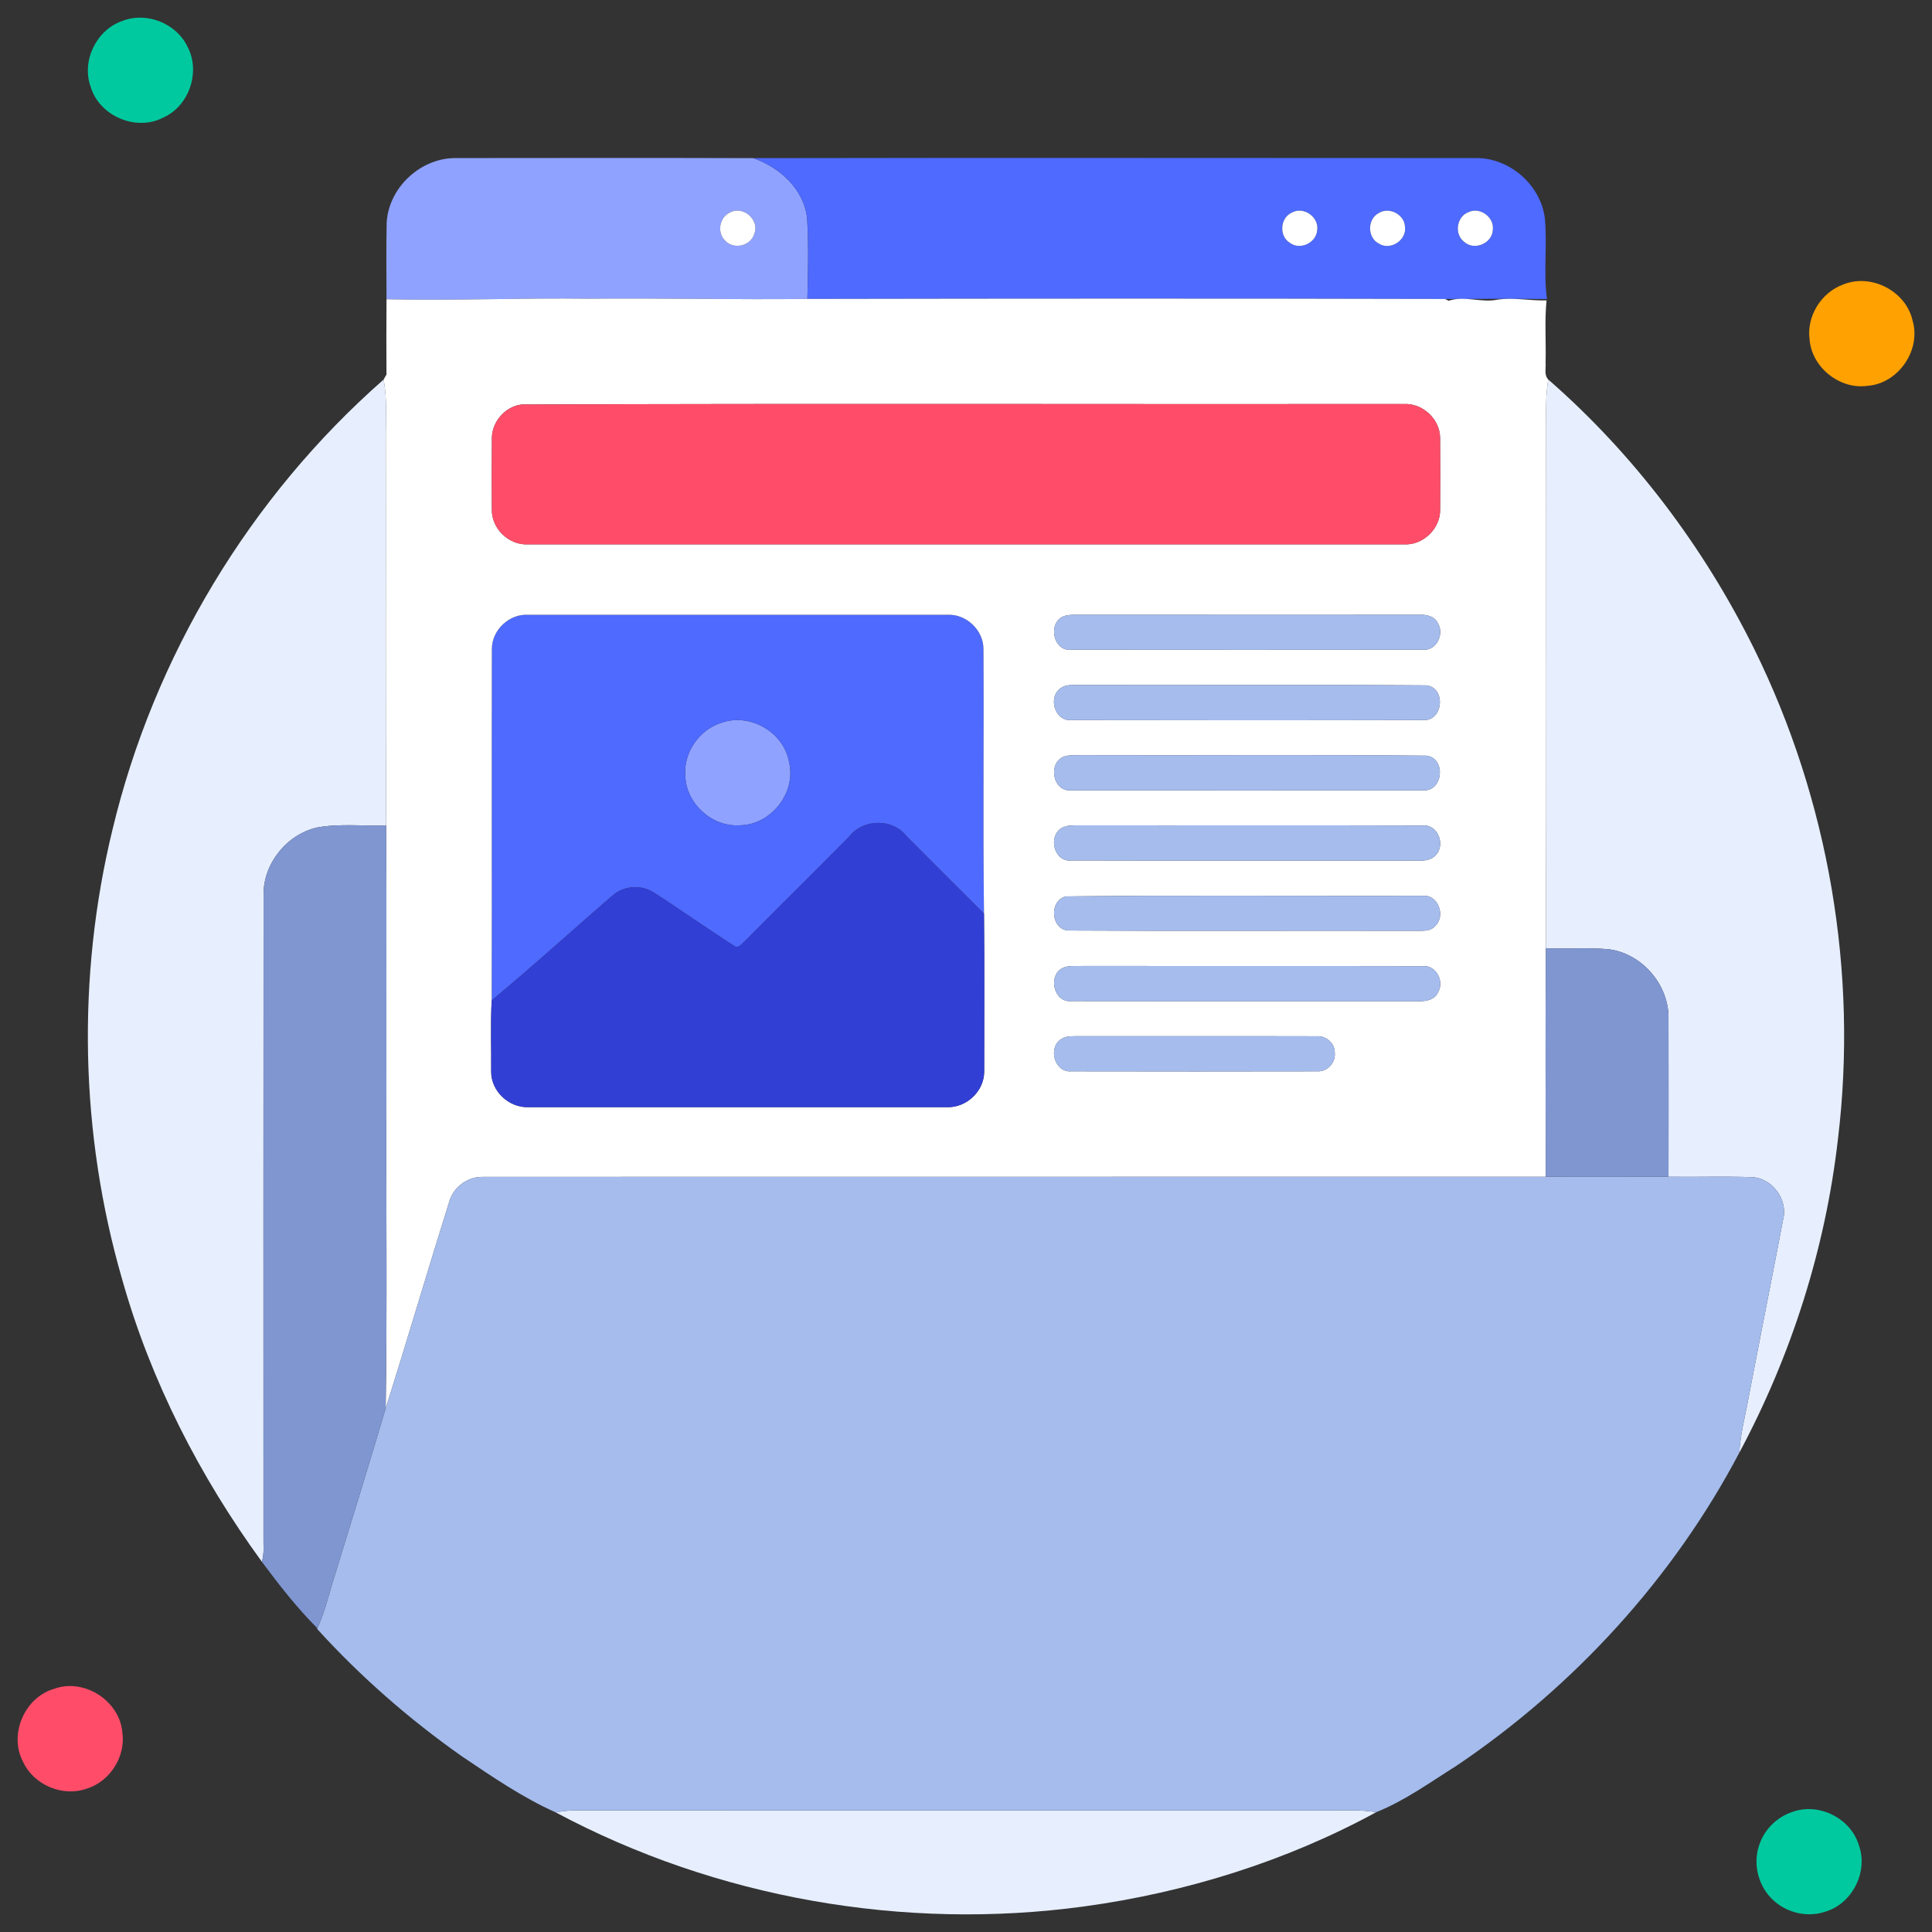 <?xml version="1.0" encoding="UTF-8" ?><!DOCTYPE svg PUBLIC "-//W3C//DTD SVG 1.1//EN"
    "http://www.w3.org/Graphics/SVG/1.1/DTD/svg11.dtd">
<svg width="512pt" height="512pt" viewBox="0 0 512 512" version="1.1"
    xmlns="http://www.w3.org/2000/svg">
    <rect x="0" y="0" width="512" height="512" fill="#333333" stroke="none"/>
    <g id="#00c99fff">
        <path fill="#00c99f" opacity="1.00"
            d=" M 32.40 5.56 C 38.82 3.03 46.72 6.16 49.69 12.37 C 53.23 19.03 50.12 28.14 43.21 31.19 C 36.01 34.91 26.29 30.72 24.02 22.97 C 21.54 16.13 25.55 7.92 32.40 5.56 Z" />
        <path fill="#00c99f" opacity="1.00"
            d=" M 475.06 480.16 C 482.05 477.64 490.46 481.87 492.61 488.97 C 495.14 495.88 491.01 504.29 484.00 506.52 C 479.35 508.22 473.90 507.08 470.21 503.82 C 466.09 500.26 464.41 494.18 466.19 489.02 C 467.51 484.88 470.93 481.49 475.06 480.16 Z" />
    </g>
    <g id="#8fa2ffff">
        <path fill="#8fa2ff" opacity="1.00"
            d=" M 102.47 59.01 C 102.99 49.61 111.63 41.68 121.04 41.89 C 147.24 41.87 173.45 41.82 199.65 41.91 C 206.70 44.41 213.06 50.13 213.90 57.92 C 214.33 65.00 214.13 72.12 213.97 79.22 C 194.65 79.45 175.31 78.97 155.98 79.16 C 138.12 78.91 120.28 79.72 102.43 79.31 C 102.41 72.54 102.33 65.77 102.47 59.01 M 193.37 56.36 C 190.59 57.65 189.96 61.76 192.23 63.82 C 194.47 66.24 198.99 65.16 199.89 61.98 C 201.40 58.26 196.84 54.33 193.37 56.36 Z" />
        <path fill="#8fa2ff" opacity="1.00"
            d=" M 191.36 191.48 C 198.91 188.91 207.77 194.13 209.11 201.99 C 211.10 210.04 204.30 218.63 196.08 218.71 C 188.88 219.23 182.00 213.15 181.63 205.94 C 180.94 199.61 185.29 193.28 191.36 191.48 Z" />
    </g>
    <g id="#4e6affff">
        <path fill="#4e6aff" opacity="1.00"
            d=" M 199.65 41.91 C 263.44 41.79 327.24 41.88 391.04 41.89 C 399.98 41.75 408.27 48.93 409.39 57.80 C 410.10 64.90 408.99 72.28 409.97 79.25 C 400.97 79.13 391.83 79.22 382.96 79.23 C 326.68 79.09 270.29 79.12 213.97 79.22 C 214.13 72.12 214.33 65.00 213.90 57.92 C 213.06 50.13 206.70 44.41 199.65 41.91 M 342.34 56.35 C 339.24 57.74 338.90 62.54 341.80 64.33 C 344.48 66.39 348.77 64.40 349.06 61.07 C 349.65 57.56 345.46 54.57 342.34 56.35 M 365.36 56.48 C 362.32 58.08 362.33 62.96 365.39 64.54 C 368.45 66.53 372.89 63.62 372.33 60.03 C 372.15 56.79 368.10 54.72 365.36 56.48 M 389.15 56.23 C 386.04 57.38 385.33 62.02 387.97 64.04 C 390.62 66.57 395.52 64.50 395.62 60.86 C 396.01 57.55 392.19 54.75 389.15 56.23 Z" />
        <path fill="#4e6aff" opacity="1.00"
            d=" M 130.35 171.94 C 130.36 166.95 134.99 162.60 139.98 162.93 C 177.01 162.93 214.03 162.93 251.06 162.93 C 256.05 162.64 260.64 166.99 260.63 171.99 C 260.77 195.37 260.48 218.76 260.77 242.13 C 253.94 235.34 247.14 228.52 240.33 221.70 C 236.55 216.73 228.66 216.95 224.91 221.85 C 215.78 231.09 206.53 240.20 197.39 249.42 C 196.60 250.09 195.59 251.61 194.45 250.58 C 187.34 246.08 180.50 241.16 173.42 236.63 C 170.29 234.50 165.82 234.63 162.82 236.91 C 151.94 246.26 141.35 255.96 130.30 265.11 C 130.38 234.05 130.27 203.00 130.35 171.94 M 191.36 191.48 C 185.29 193.28 180.94 199.61 181.63 205.94 C 182.00 213.15 188.88 219.23 196.08 218.71 C 204.30 218.63 211.10 210.04 209.11 201.99 C 207.77 194.13 198.91 188.91 191.36 191.48 Z" />
    </g>
    <g id="#ffffffff">
        <path fill="#ffffff" opacity="1.00"
            d=" M 193.37 56.36 C 196.84 54.33 201.40 58.26 199.89 61.98 C 198.99 65.16 194.47 66.24 192.23 63.82 C 189.96 61.76 190.59 57.65 193.37 56.36 Z" />
        <path fill="#ffffff" opacity="1.00"
            d=" M 342.34 56.35 C 345.46 54.57 349.65 57.56 349.06 61.07 C 348.77 64.40 344.48 66.39 341.80 64.33 C 338.90 62.54 339.24 57.74 342.34 56.35 Z" />
        <path fill="#ffffff" opacity="1.00"
            d=" M 365.36 56.48 C 368.10 54.72 372.15 56.79 372.33 60.03 C 372.89 63.62 368.45 66.53 365.39 64.54 C 362.33 62.96 362.32 58.08 365.36 56.48 Z" />
        <path fill="#ffffff" opacity="1.00"
            d=" M 389.15 56.23 C 392.19 54.75 396.01 57.55 395.62 60.86 C 395.52 64.50 390.62 66.57 387.97 64.04 C 385.33 62.02 386.04 57.38 389.15 56.23 Z" />
        <path fill="#ffffff" opacity="1.00"
            d=" M 102.43 79.31 C 120.28 79.72 138.12 78.91 155.98 79.16 C 175.31 78.97 194.65 79.45 213.97 79.22 C 270.29 79.12 326.68 79.09 382.96 79.23 C 383.19 79.35 383.66 79.59 383.89 79.71 C 388.11 78.27 392.59 80.33 396.90 79.40 C 401.22 78.78 405.53 79.74 409.85 79.61 C 409.31 85.04 409.74 90.55 409.60 96.01 C 409.74 97.54 409.13 99.31 410.30 100.57 C 409.61 104.68 409.70 108.85 409.74 113.00 C 409.72 159.09 409.85 205.19 409.67 251.28 C 409.53 271.47 409.61 291.66 409.63 311.86 C 315.74 311.89 221.84 311.83 127.95 311.89 C 124.06 311.80 120.33 314.44 119.15 318.16 C 113.39 336.47 108.01 354.91 102.21 373.21 C 102.64 345.48 102.28 317.73 102.40 290.00 C 102.36 266.24 102.47 242.49 102.34 218.73 C 102.15 184.81 102.30 150.88 102.24 116.96 C 102.15 111.51 102.72 106.00 101.64 100.61 C 101.84 100.27 102.23 99.59 102.42 99.26 C 102.39 92.61 102.37 85.95 102.43 79.31 M 138.16 107.20 C 133.86 107.77 130.39 111.75 130.36 116.08 C 130.30 122.40 130.32 128.72 130.35 135.04 C 130.24 140.11 134.91 144.57 139.97 144.26 C 217.31 144.27 294.66 144.27 372.00 144.26 C 377.06 144.59 381.72 140.14 381.65 135.08 C 381.68 128.71 381.70 122.34 381.64 115.98 C 381.57 111.02 376.97 106.79 372.03 107.07 C 294.08 107.15 216.11 106.90 138.16 107.20 M 130.35 171.94 C 130.27 203.00 130.38 234.05 130.30 265.11 C 129.97 271.38 130.23 277.73 130.17 284.03 C 130.16 289.21 134.89 293.61 140.05 293.41 C 177.01 293.43 213.97 293.43 250.93 293.41 C 256.08 293.60 260.76 289.25 260.82 284.09 C 260.82 270.11 260.91 256.11 260.77 242.13 C 260.48 218.76 260.77 195.37 260.63 171.99 C 260.64 166.99 256.05 162.64 251.06 162.93 C 214.03 162.93 177.01 162.93 139.98 162.93 C 134.99 162.60 130.36 166.95 130.35 171.94 M 282.07 163.25 C 277.53 164.79 278.99 172.81 283.98 172.18 C 315.00 172.21 346.02 172.22 377.04 172.18 C 380.69 172.55 382.86 167.98 381.01 165.09 C 380.14 163.28 377.92 162.81 376.10 162.93 C 346.39 162.93 316.69 162.95 286.98 162.92 C 285.35 162.98 283.66 162.76 282.07 163.25 M 281.29 182.24 C 277.55 184.50 279.43 191.27 283.98 190.83 C 315.03 190.89 346.09 190.90 377.14 190.82 C 382.50 191.19 383.30 182.17 377.95 181.63 C 347.30 181.41 316.63 181.62 285.97 181.53 C 284.40 181.59 282.67 181.33 281.29 182.24 M 282.33 200.38 C 277.50 201.75 278.84 210.09 284.07 209.44 C 315.04 209.48 346.01 209.48 376.98 209.43 C 382.45 209.99 383.34 200.93 378.02 200.26 C 347.67 199.96 317.30 200.23 286.94 200.12 C 285.40 200.16 283.83 200.02 282.33 200.38 M 281.28 219.47 C 277.63 221.74 279.39 228.55 283.96 228.03 C 313.67 228.12 343.37 228.03 373.07 228.07 C 375.57 227.91 378.72 228.70 380.58 226.53 C 383.11 223.73 380.98 218.38 376.98 218.77 C 346.65 218.67 316.32 218.77 285.98 218.72 C 284.40 218.76 282.69 218.62 281.28 219.47 M 282.47 237.56 C 278.02 238.60 278.39 246.18 283.02 246.59 C 313.67 246.78 344.34 246.60 375.01 246.68 C 376.81 246.62 379.01 246.96 380.34 245.40 C 383.20 242.75 381.13 236.97 377.04 237.41 C 345.52 237.49 313.98 237.19 282.47 237.56 M 282.15 256.31 C 277.48 257.81 279.00 265.92 284.06 265.30 C 314.39 265.38 344.73 265.30 375.07 265.34 C 377.26 265.42 380.12 265.28 381.12 262.93 C 382.81 259.97 380.56 255.71 377.00 256.03 C 347.01 255.96 317.01 256.03 287.02 255.99 C 285.39 256.05 283.72 255.83 282.15 256.31 M 281.29 275.34 C 277.60 277.59 279.43 284.32 283.93 283.91 C 305.66 283.95 327.38 283.96 349.10 283.91 C 351.75 284.07 354.02 281.60 353.72 278.98 C 353.81 276.49 351.38 274.43 348.96 274.62 C 327.96 274.56 306.96 274.63 285.96 274.59 C 284.40 274.65 282.67 274.42 281.29 275.34 Z" />
    </g>
    <g id="#ffa100ff">
        <path fill="#ffa100" opacity="1.00"
            d=" M 488.36 75.44 C 495.73 72.34 505.01 77.04 506.82 84.83 C 509.22 92.67 503.16 101.60 494.99 102.24 C 487.62 103.34 480.13 97.40 479.56 89.96 C 478.72 83.85 482.60 77.57 488.36 75.44 Z" />
    </g>
    <g id="#e7efffff">
        <path fill="#e7efff" opacity="1.00"
            d=" M 29.79 219.95 C 40.74 174.07 66.19 131.72 101.64 100.61 C 102.72 106.00 102.15 111.51 102.24 116.96 C 102.30 150.88 102.15 184.81 102.34 218.73 C 96.25 218.95 90.07 218.21 84.03 219.29 C 76.02 221.11 69.82 228.77 69.84 237.01 C 69.79 293.69 69.82 350.36 69.82 407.03 C 69.75 409.31 70.10 411.65 69.39 413.87 C 52.92 391.26 39.95 365.98 32.36 339.00 C 21.21 300.44 20.31 258.97 29.79 219.95 Z" />
        <path fill="#e7efff" opacity="1.00"
            d=" M 410.30 100.57 C 433.00 120.38 451.52 144.97 464.88 171.98 C 484.59 211.94 492.43 257.67 487.07 301.91 C 483.75 330.93 474.72 359.23 460.94 384.97 C 461.19 380.01 462.54 375.20 463.40 370.33 C 466.41 354.59 469.56 338.87 472.56 323.12 C 473.91 317.81 469.50 312.00 464.03 311.95 C 456.75 311.71 449.46 311.95 442.17 311.85 C 442.19 297.91 442.20 283.96 442.17 270.02 C 442.37 261.13 435.35 252.83 426.55 251.59 C 420.94 251.01 415.29 251.54 409.67 251.28 C 409.85 205.19 409.72 159.09 409.74 113.00 C 409.70 108.85 409.61 104.68 410.30 100.57 Z" />
        <path fill="#e7efff" opacity="1.00"
            d=" M 147.31 480.32 C 148.85 480.00 150.41 479.82 151.99 479.78 C 218.68 479.81 285.36 479.78 352.05 479.79 C 356.28 479.81 360.53 479.55 364.73 480.24 C 340.93 493.22 314.34 501.52 287.40 505.21 C 239.64 511.75 189.84 503.05 147.31 480.32 Z" />
    </g>
    <g id="#ff4d69ff">
        <path fill="#ff4d69" opacity="1.00"
            d=" M 138.16 107.20 C 216.11 106.90 294.08 107.15 372.03 107.07 C 376.97 106.79 381.57 111.02 381.64 115.98 C 381.70 122.34 381.68 128.71 381.65 135.08 C 381.72 140.14 377.06 144.59 372.00 144.26 C 294.66 144.27 217.31 144.27 139.97 144.26 C 134.91 144.57 130.24 140.11 130.35 135.04 C 130.32 128.72 130.30 122.40 130.36 116.08 C 130.39 111.75 133.86 107.77 138.16 107.20 Z" />
        <path fill="#ff4d69" opacity="1.00"
            d=" M 14.40 447.54 C 22.35 444.67 31.76 450.76 32.43 459.17 C 33.33 465.50 29.16 472.10 23.04 473.99 C 16.68 476.30 9.00 473.08 6.14 466.96 C 2.24 459.71 6.49 449.78 14.40 447.54 Z" />
    </g>
    <g id="#a5bcedff">
        <path fill="#a5bced" opacity="1.00"
            d=" M 282.07 163.25 C 283.66 162.76 285.35 162.98 286.98 162.92 C 316.69 162.95 346.39 162.93 376.10 162.93 C 377.92 162.81 380.14 163.28 381.01 165.09 C 382.86 167.98 380.69 172.55 377.04 172.18 C 346.02 172.22 315.00 172.21 283.98 172.18 C 278.99 172.81 277.53 164.79 282.07 163.25 Z" />
        <path fill="#a5bced" opacity="1.00"
            d=" M 281.29 182.24 C 282.67 181.33 284.40 181.59 285.97 181.53 C 316.63 181.62 347.30 181.41 377.95 181.63 C 383.30 182.17 382.50 191.19 377.14 190.82 C 346.09 190.90 315.03 190.89 283.98 190.83 C 279.43 191.27 277.55 184.50 281.29 182.24 Z" />
        <path fill="#a5bced" opacity="1.00"
            d=" M 282.33 200.38 C 283.83 200.02 285.40 200.16 286.94 200.12 C 317.30 200.23 347.67 199.96 378.02 200.26 C 383.34 200.93 382.45 209.99 376.98 209.43 C 346.01 209.48 315.04 209.48 284.07 209.44 C 278.84 210.09 277.50 201.75 282.33 200.38 Z" />
        <path fill="#a5bced" opacity="1.00"
            d=" M 281.28 219.47 C 282.69 218.62 284.40 218.76 285.98 218.72 C 316.32 218.77 346.65 218.67 376.98 218.77 C 380.98 218.38 383.11 223.73 380.58 226.53 C 378.72 228.70 375.57 227.91 373.07 228.07 C 343.37 228.03 313.67 228.12 283.96 228.03 C 279.39 228.55 277.63 221.74 281.28 219.47 Z" />
        <path fill="#a5bced" opacity="1.00"
            d=" M 282.47 237.56 C 313.98 237.19 345.52 237.49 377.04 237.41 C 381.13 236.97 383.20 242.75 380.34 245.40 C 379.01 246.96 376.81 246.62 375.01 246.68 C 344.34 246.60 313.67 246.78 283.02 246.59 C 278.39 246.18 278.02 238.60 282.47 237.56 Z" />
        <path fill="#a5bced" opacity="1.00"
            d=" M 282.15 256.31 C 283.72 255.83 285.39 256.05 287.02 255.99 C 317.01 256.03 347.01 255.96 377.00 256.03 C 380.56 255.71 382.81 259.97 381.12 262.93 C 380.12 265.28 377.26 265.42 375.07 265.34 C 344.73 265.30 314.39 265.38 284.06 265.30 C 279.00 265.92 277.48 257.81 282.15 256.31 Z" />
        <path fill="#a5bced" opacity="1.00"
            d=" M 281.29 275.34 C 282.67 274.42 284.40 274.65 285.96 274.59 C 306.96 274.63 327.96 274.56 348.96 274.62 C 351.38 274.43 353.81 276.49 353.72 278.98 C 354.02 281.60 351.75 284.07 349.10 283.91 C 327.38 283.96 305.66 283.95 283.93 283.91 C 279.43 284.32 277.60 277.59 281.29 275.34 Z" />
        <path fill="#a5bced" opacity="1.00"
            d=" M 119.15 318.16 C 120.33 314.44 124.06 311.80 127.95 311.89 C 221.84 311.83 315.74 311.89 409.63 311.86 C 420.47 311.89 431.32 311.86 442.17 311.85 C 449.46 311.95 456.75 311.71 464.03 311.95 C 469.50 312.00 473.91 317.81 472.56 323.12 C 469.56 338.87 466.41 354.59 463.40 370.33 C 462.54 375.20 461.19 380.01 460.94 384.97 C 443.46 418.20 417.16 446.93 386.01 467.93 C 379.07 472.28 372.28 477.22 364.73 480.24 C 360.53 479.55 356.28 479.81 352.05 479.79 C 285.36 479.78 218.68 479.81 151.99 479.78 C 150.41 479.82 148.85 480.00 147.31 480.32 C 138.51 476.40 130.43 470.84 122.42 465.45 C 108.47 455.64 95.52 444.32 84.03 431.67 L 84.10 431.50 C 85.81 427.82 86.81 423.87 87.96 419.99 C 92.74 404.41 97.58 388.84 102.21 373.21 C 108.01 354.91 113.39 336.47 119.15 318.16 Z" />
    </g>
    <g id="#323fd4ff">
        <path fill="#323fd4" opacity="1.00"
            d=" M 224.91 221.85 C 228.66 216.95 236.55 216.73 240.33 221.70 C 247.14 228.52 253.94 235.34 260.77 242.13 C 260.91 256.11 260.82 270.11 260.82 284.09 C 260.76 289.25 256.08 293.60 250.93 293.41 C 213.97 293.43 177.01 293.43 140.05 293.41 C 134.89 293.61 130.16 289.21 130.17 284.03 C 130.23 277.73 129.97 271.38 130.30 265.11 C 141.35 255.96 151.94 246.26 162.82 236.91 C 165.82 234.63 170.29 234.50 173.42 236.63 C 180.50 241.16 187.34 246.08 194.45 250.58 C 195.59 251.61 196.60 250.09 197.39 249.42 C 206.53 240.20 215.78 231.09 224.91 221.85 Z" />
    </g>
    <g id="#7f96d1ff">
        <path fill="#7f96d1" opacity="1.00"
            d=" M 69.84 237.01 C 69.82 228.77 76.02 221.11 84.03 219.29 C 90.07 218.21 96.25 218.95 102.34 218.73 C 102.47 242.49 102.36 266.24 102.40 290.00 C 102.28 317.73 102.64 345.48 102.21 373.21 C 97.58 388.84 92.74 404.41 87.96 419.99 C 86.81 423.87 85.81 427.82 84.10 431.50 C 78.71 426.11 73.95 420.01 69.39 413.88 L 69.39 413.87 C 70.10 411.65 69.75 409.31 69.82 407.03 C 69.82 350.36 69.79 293.69 69.84 237.01 Z" />
        <path fill="#7f96d1" opacity="1.00"
            d=" M 409.67 251.28 C 415.29 251.54 420.94 251.01 426.55 251.59 C 435.35 252.83 442.37 261.13 442.17 270.02 C 442.20 283.96 442.19 297.91 442.17 311.85 C 431.32 311.86 420.47 311.89 409.63 311.86 C 409.61 291.66 409.53 271.47 409.67 251.28 Z" />
    </g>
</svg>
